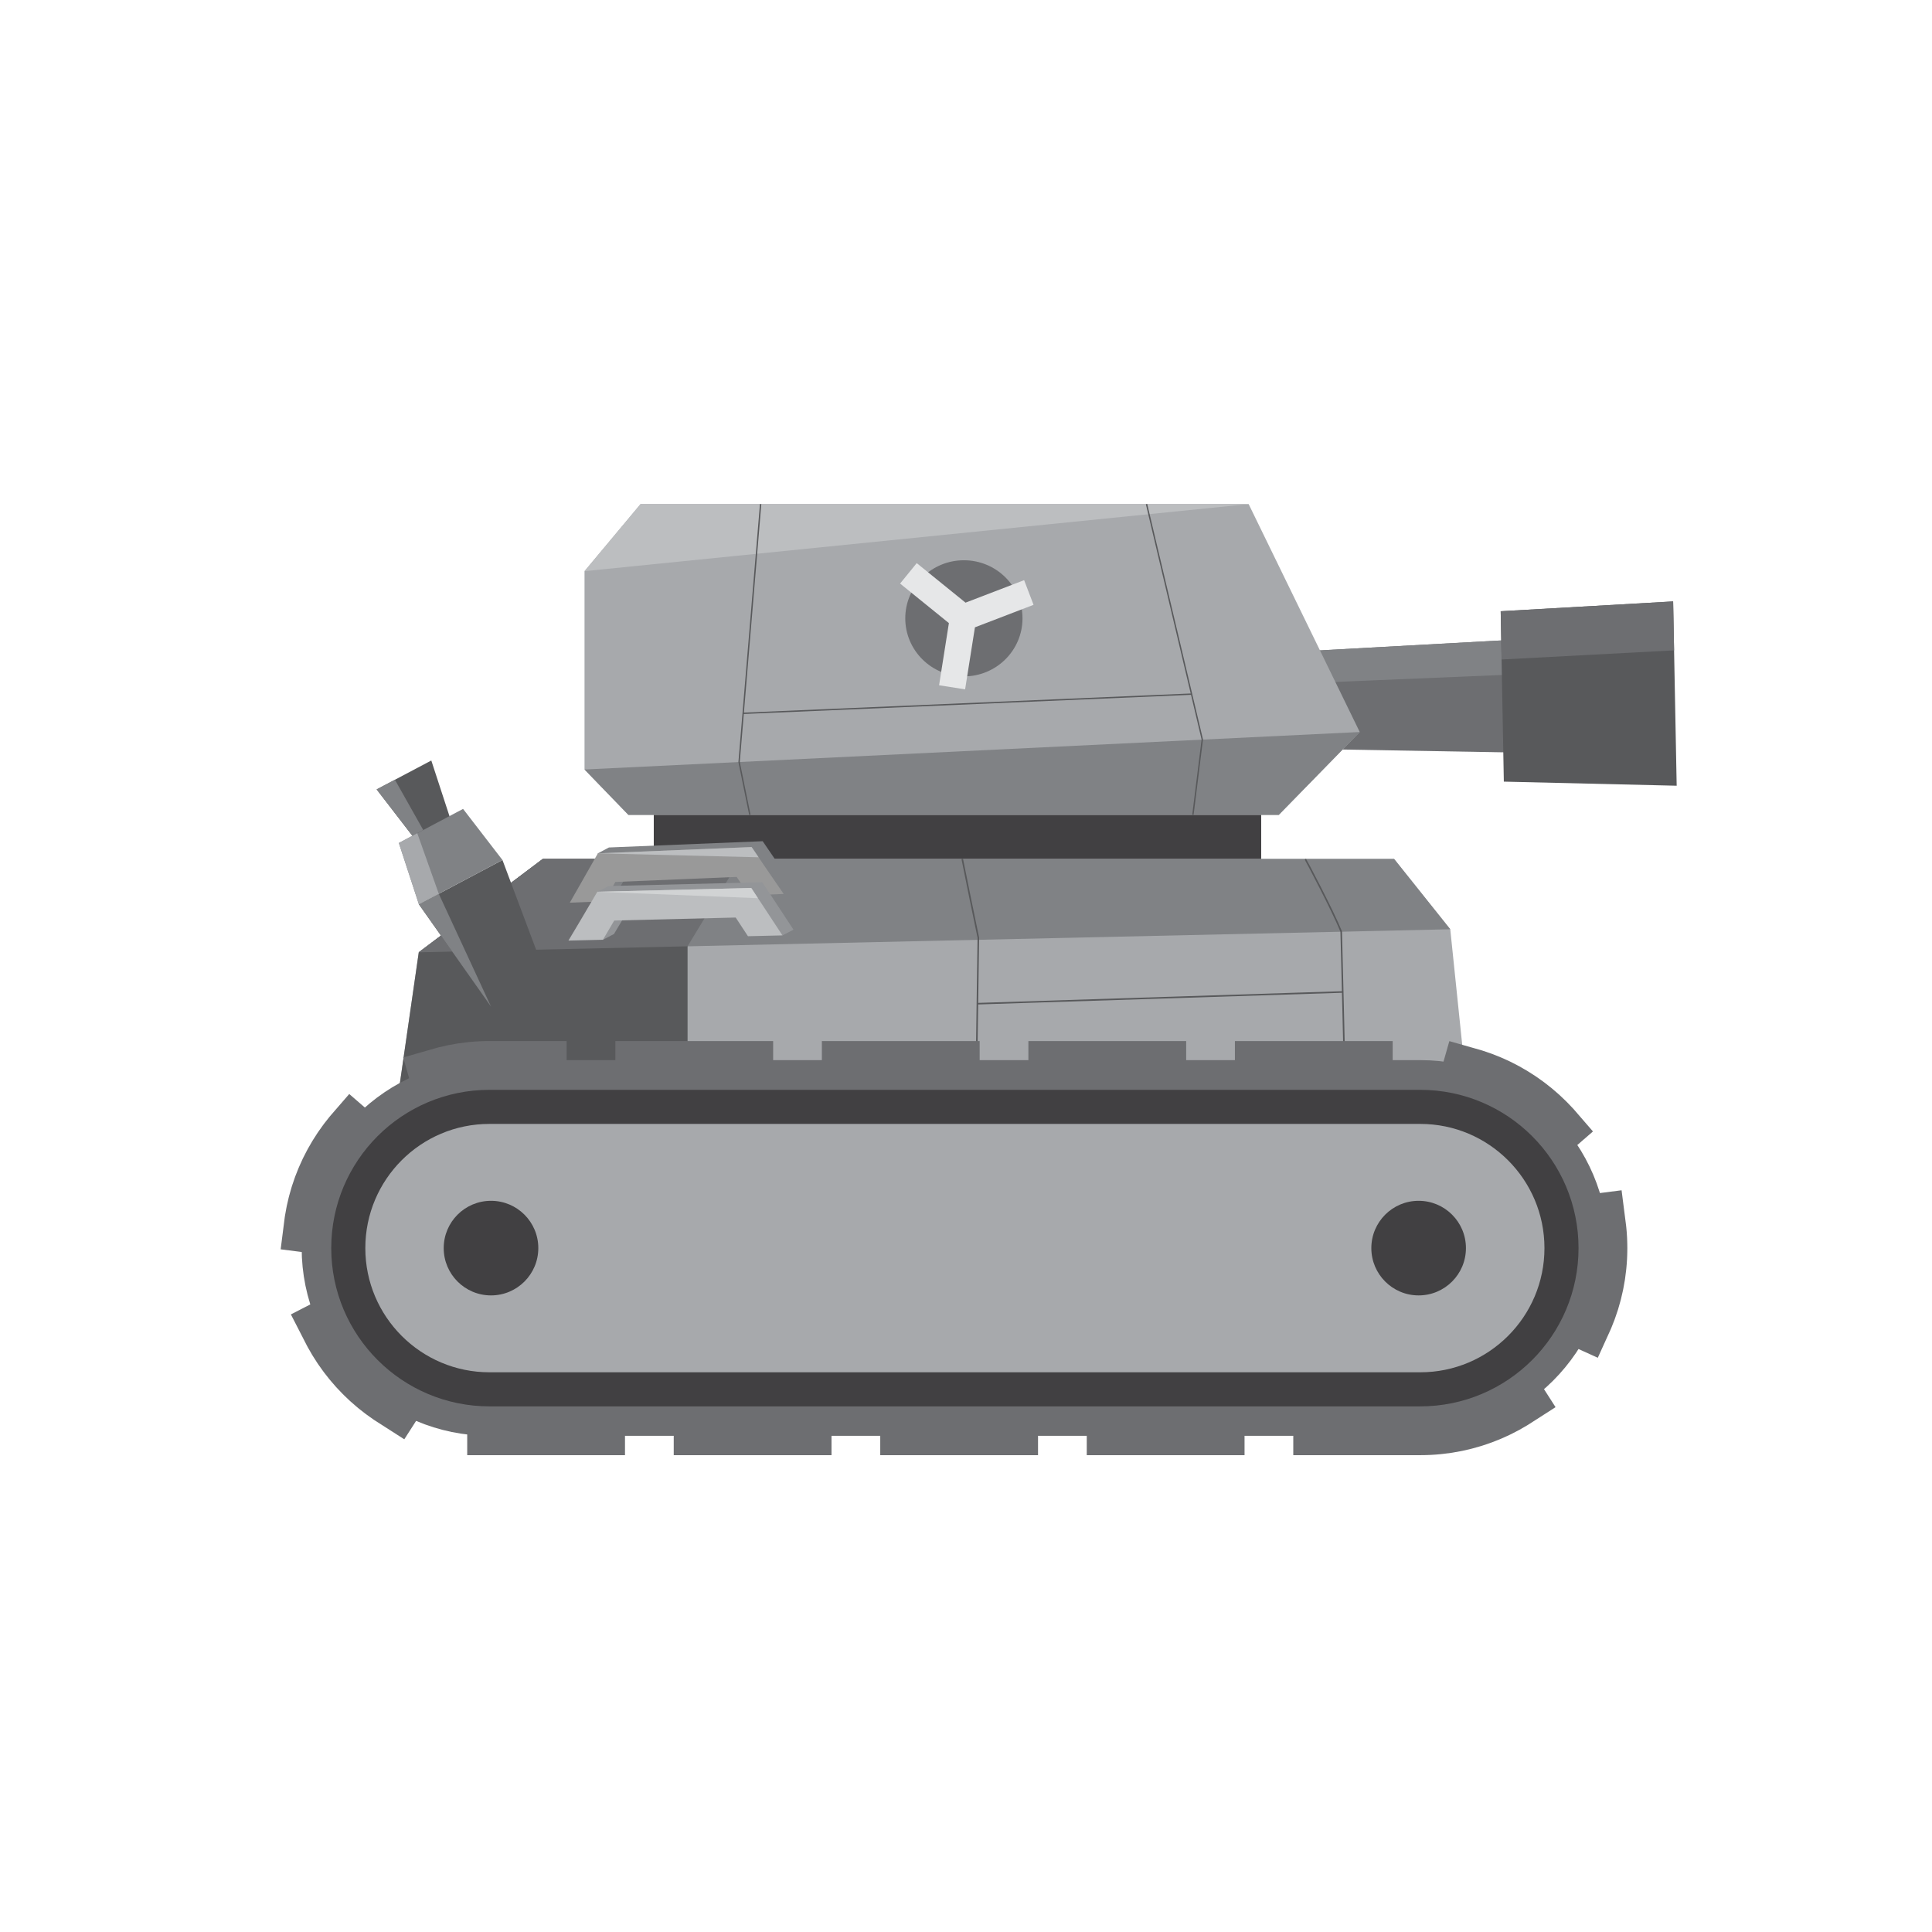 <?xml version="1.0" encoding="UTF-8" standalone="no"?>
<!-- Generator: Adobe Illustrator 18.1.1, SVG Export Plug-In . SVG Version: 6.00 Build 0)  -->

<svg
   xmlns:dc="http://purl.org/dc/elements/1.1/"
   xmlns:cc="http://creativecommons.org/ns#"
   xmlns:rdf="http://www.w3.org/1999/02/22-rdf-syntax-ns#"
   xmlns:svg="http://www.w3.org/2000/svg"
   xmlns="http://www.w3.org/2000/svg"
   xmlns:sodipodi="http://sodipodi.sourceforge.net/DTD/sodipodi-0.dtd"
   xmlns:inkscape="http://www.inkscape.org/namespaces/inkscape"
   version="1.1"
   id="Tank"
   x="0px"
   y="0px"
   viewBox="0 0 1417.3 1417.3"
   enable-background="new 0 0 1417.3 1417.3"
   xml:space="preserve"
   sodipodi:docname="grey_tank.svg"
   inkscape:version="0.92.3 (2405546, 2018-03-11)"><defs
   id="defs115" /><sodipodi:namedview
   pagecolor="#ffffff"
   bordercolor="#666666"
   borderopacity="1"
   objecttolerance="10"
   gridtolerance="10"
   guidetolerance="10"
   inkscape:pageopacity="0"
   inkscape:pageshadow="2"
   inkscape:window-width="1600"
   inkscape:window-height="837"
   id="namedview113"
   showgrid="false"
   inkscape:zoom="0.47097211"
   inkscape:cx="624.17482"
   inkscape:cy="753.16067"
   inkscape:window-x="-8"
   inkscape:window-y="-8"
   inkscape:window-maximized="1"
   inkscape:current-layer="Tank" />
<g
   id="g10"
   transform="matrix(-1,0,0,1,1437.2,0)"
   inkscape:label="barrel">
	<polygon
   points="724.1,545.1 724.1,491.1 308.3,468.3 306.7,552.4 "
   id="polygon2"
   style="fill:#6d6e71" />
	<polygon
   points="724.1,511.4 724.1,491.1 308.3,468.3 307.8,494 "
   id="polygon4"
   style="fill:#808285" />
	<polygon
   points="334,573.4 336.3,448.4 209.8,441.2 207.2,576.4 "
   id="polygon6"
   style="fill:#58595b" />
	<polygon
   points="336.3,448.4 209.8,441.2 209.1,477.1 335.6,483.8 "
   id="polygon8"
   style="fill:#6d6e71" />
</g>
<g
   id="g96"
   transform="matrix(-1,0,0,1,1437.2,0)"
   inkscape:label="body"
   inkscape:export-filename="D:\Godot\releases\nightly-builds\projects\tankz\player\tank\body.png"
   inkscape:export-xdpi="20"
   inkscape:export-ydpi="20">
	<g
   id="g24">
		<rect
   x="512"
   y="588.8"
   width="445.6"
   height="55.7"
   id="rect12"
   style="fill:#414042" />
		<polygon
   points="1130,698.6 1039,630.1 414.5,630.1 373.3,681.7 349.3,913.5 1161,913.5 "
   id="polygon14"
   style="fill:#a7a9ac" />
		<polygon
   points="414.5,630.1 1039,630.1 1130,698.6 373.3,681.7 "
   id="polygon16"
   style="fill:#808285" />
		<path
   stroke-miterlimit="10"
   d="m 479.6,630.3 c -0.5,0.6 -20.3,38.1 -26.3,53.1 -2,74 -3.2,150.5 -6.1,224.5"
   id="path18"
   inkscape:connector-curvature="0"
   style="fill:none;stroke:#58595b;stroke-width:1.154;stroke-miterlimit:10" />
		<path
   stroke-miterlimit="10"
   d="m 731.3,630.1 c -3.8,18.8 -7.8,38.8 -11.8,57.8 1,73 2,147 3.5,220.2"
   id="path20"
   inkscape:connector-curvature="0"
   style="fill:none;stroke:#58595b;stroke-width:1.154;stroke-miterlimit:10" />
		<line
   stroke-miterlimit="10"
   x1="452.1"
   y1="727.7"
   x2="719.9"
   y2="736.3"
   id="line22"
   style="fill:none;stroke:#58595b;stroke-width:1.154;stroke-miterlimit:10" />
	</g>
	<g
   id="g50">
		<g
   id="g48">
			<g
   id="g32">
				<g
   id="g28">
					<polygon
   points="976.2,597.8 1008.4,564.5 1008.4,419 967.3,369.8 521.2,369.8 439.7,537 499.1,597.8 "
   id="polygon26"
   style="fill:#a7a9ac" />
				</g>
				<polygon
   points="521.2,369.8 1008.4,419 967.3,369.8 "
   id="polygon30"
   style="fill:#bcbec0" />
			</g>
			<polygon
   points="499.1,597.8 976.2,597.8 1008.4,564.5 439.7,537 "
   id="polygon34"
   style="fill:#808285" />
			<polyline
   stroke-miterlimit="10"
   points="596.1,369.8 555.2,542.5 562.1,597.8    "
   id="polyline36"
   style="fill:none;stroke:#58595b;stroke-miterlimit:10" />
			<polyline
   stroke-miterlimit="10"
   points="879.2,369.8 895,559 887.1,597.8    "
   id="polyline38"
   style="fill:none;stroke:#58595b;stroke-miterlimit:10" />
			<line
   stroke-miterlimit="10"
   x1="563.1"
   y1="509.2"
   x2="892"
   y2="523.3"
   id="line40"
   style="fill:none;stroke:#58595b;stroke-miterlimit:10" />
			<g
   id="g46">
				<ellipse
   cx="730.1"
   cy="453.6"
   rx="43"
   ry="42.6"
   id="ellipse42"
   style="fill:#6d6e71" />
				<polygon
   points="685.9,425.6 679,443.7 722,460.2 729.2,505.7 748.3,502.7 741.1,457.1 776.9,428.1 764.7,413.1 728.9,442.1 "
   id="polygon44"
   style="fill:#e6e7e8" />
			</g>
		</g>
	</g>
	<g
   id="g80">
		<polygon
   points="1039,630.1 932.8,630.1 932.8,913.5 1161,913.5 1130,698.6 "
   id="polygon52"
   style="fill:#58595b" />
		<polygon
   points="1130,698.6 1039,630.1 894,630.1 932.8,694.2 "
   id="polygon54"
   style="fill:#6d6e71" />
		<g
   id="g66">
			<g
   id="g58">
				<polygon
   points="977.7,642.6 888.7,639 862.3,655.8 854.2,651.5 868,631.3 877.7,617.1 990.5,621.7 998.6,626 993.9,661.2 985.8,656.9 "
   id="polygon56"
   style="fill:#808285" />
			</g>
			<g
   id="g64">
				<polygon
   points="985.8,647 896.8,643.3 887.6,656.8 862.3,655.8 876.1,635.7 885.8,621.4 998.6,626 1011.1,648 1019.2,662.2 993.9,661.2 "
   id="polygon60"
   style="fill:#999999" />
				<polygon
   points="998.6,626 880.7,628.9 885.8,621.4 "
   id="polygon62"
   style="fill:#bcbec0" />
			</g>
		</g>
		<g
   id="g78">
			<g
   id="g70">
				<polygon
   points="978.4,671.1 889.4,668.9 863.2,686.2 855.1,682 868.5,661.6 878,647.2 990.8,650 999,654.2 994.9,689.4 986.8,685.2 "
   id="polygon68"
   style="fill:#939598" />
			</g>
			<g
   id="g76">
				<polygon
   points="986.6,675.3 897.5,673.1 888.5,686.8 863.2,686.2 876.6,665.8 886.1,651.4 999,654.2 1011.8,675.9 1020.2,690 994.9,689.4 "
   id="polygon72"
   style="fill:#bcbec0" />
				<polygon
   points="999,654.2 881.2,658.9 886.1,651.4 "
   id="polygon74"
   style="fill:#d1d3d4" />
			</g>
		</g>
	</g>
	<g
   id="g94">
		<polygon
   points="1132,616.6 1160.9,579.1 1120.8,557.9 1106.1,602.9 "
   id="polygon82"
   style="fill:#58595b" />
		<polygon
   points="1019,763.1 1068.6,630.9 1129.9,663.4 1048.5,778.7 "
   id="polygon84"
   style="fill:#58595b" />
		<polygon
   points="1097.5,593.4 1068.6,630.9 1129.9,663.4 1144.6,618.4 "
   id="polygon86"
   style="fill:#808285" />
		<polygon
   points="1115.3,655.7 1077,738.4 1129.9,663.4 "
   id="polygon88"
   style="fill:#808285" />
		<polygon
   points="1147.5,572 1126.7,608.9 1134.7,613.1 1160.9,579.1 "
   id="polygon90"
   style="fill:#808285" />
		<polygon
   points="1131.1,611.2 1115.3,655.7 1129.9,663.4 1144.6,618.4 "
   id="polygon92"
   style="fill:#a7a9ac" />
	</g>
</g>
<g
   id="g110"
   transform="matrix(-1,0,0,1,1437.2,0)"
   inkscape:label="track"
   inkscape:export-filename="D:\Godot\releases\nightly-builds\projects\tankz\player\tank\track.png"
   inkscape:export-xdpi="20"
   inkscape:export-ydpi="20">
	<path
   stroke-miterlimit="10"
   d="m 395.3,1033.3 c -64.9,0 -117.8,-52.8 -117.8,-117.8 0,-65 52.8,-117.8 117.8,-117.8 h 682.8 c 64.9,0 117.8,52.8 117.8,117.8 0,65 -52.8,117.8 -117.8,117.8 z"
   id="path98"
   inkscape:connector-curvature="0"
   style="display:inline;fill:none;stroke:#6d6e71;stroke-width:40;stroke-miterlimit:10" />
	
		<path
   stroke-miterlimit="10"
   d="m 395.3,1047.5 c -72.7,0 -131.9,-59.2 -131.9,-131.9 0,-72.7 59.2,-131.9 131.9,-131.9 h 682.8 c 72.7,0 131.9,59.2 131.9,131.9 0,72.7 -59.2,131.9 -131.9,131.9 z"
   id="path100"
   inkscape:connector-curvature="0"
   style="display:inline;fill:none;stroke:#6d6e71;stroke-width:40;stroke-linecap:square;stroke-miterlimit:10;stroke-dasharray:75.749" />
	<path
   d="M 1078.2,812 H 395.3 c -57.2,0 -103.6,46.4 -103.6,103.6 0,57.2 46.4,103.6 103.6,103.6 h 682.8 c 57.2,0 103.6,-46.4 103.6,-103.6 0,-57.2 -46.3,-103.6 -103.5,-103.6 z"
   id="path102"
   inkscape:connector-curvature="0"
   style="fill:#a7a9ac" />
	<path
   stroke-miterlimit="10"
   d="M 1078.2,812 H 395.3 c -57.2,0 -103.6,46.4 -103.6,103.6 0,57.2 46.4,103.6 103.6,103.6 h 682.8 c 57.2,0 103.6,-46.4 103.6,-103.6 0,-57.2 -46.3,-103.6 -103.5,-103.6 z"
   id="path104"
   inkscape:connector-curvature="0"
   style="fill:none;stroke:#414042;stroke-width:25;stroke-miterlimit:10" />
	<circle
   cx="396.5"
   cy="915.6"
   r="34.7"
   id="circle106"
   style="fill:#414042" />
	<circle
   cx="1077"
   cy="915.6"
   r="34.7"
   id="circle108"
   style="fill:#414042" />
</g>
</svg>